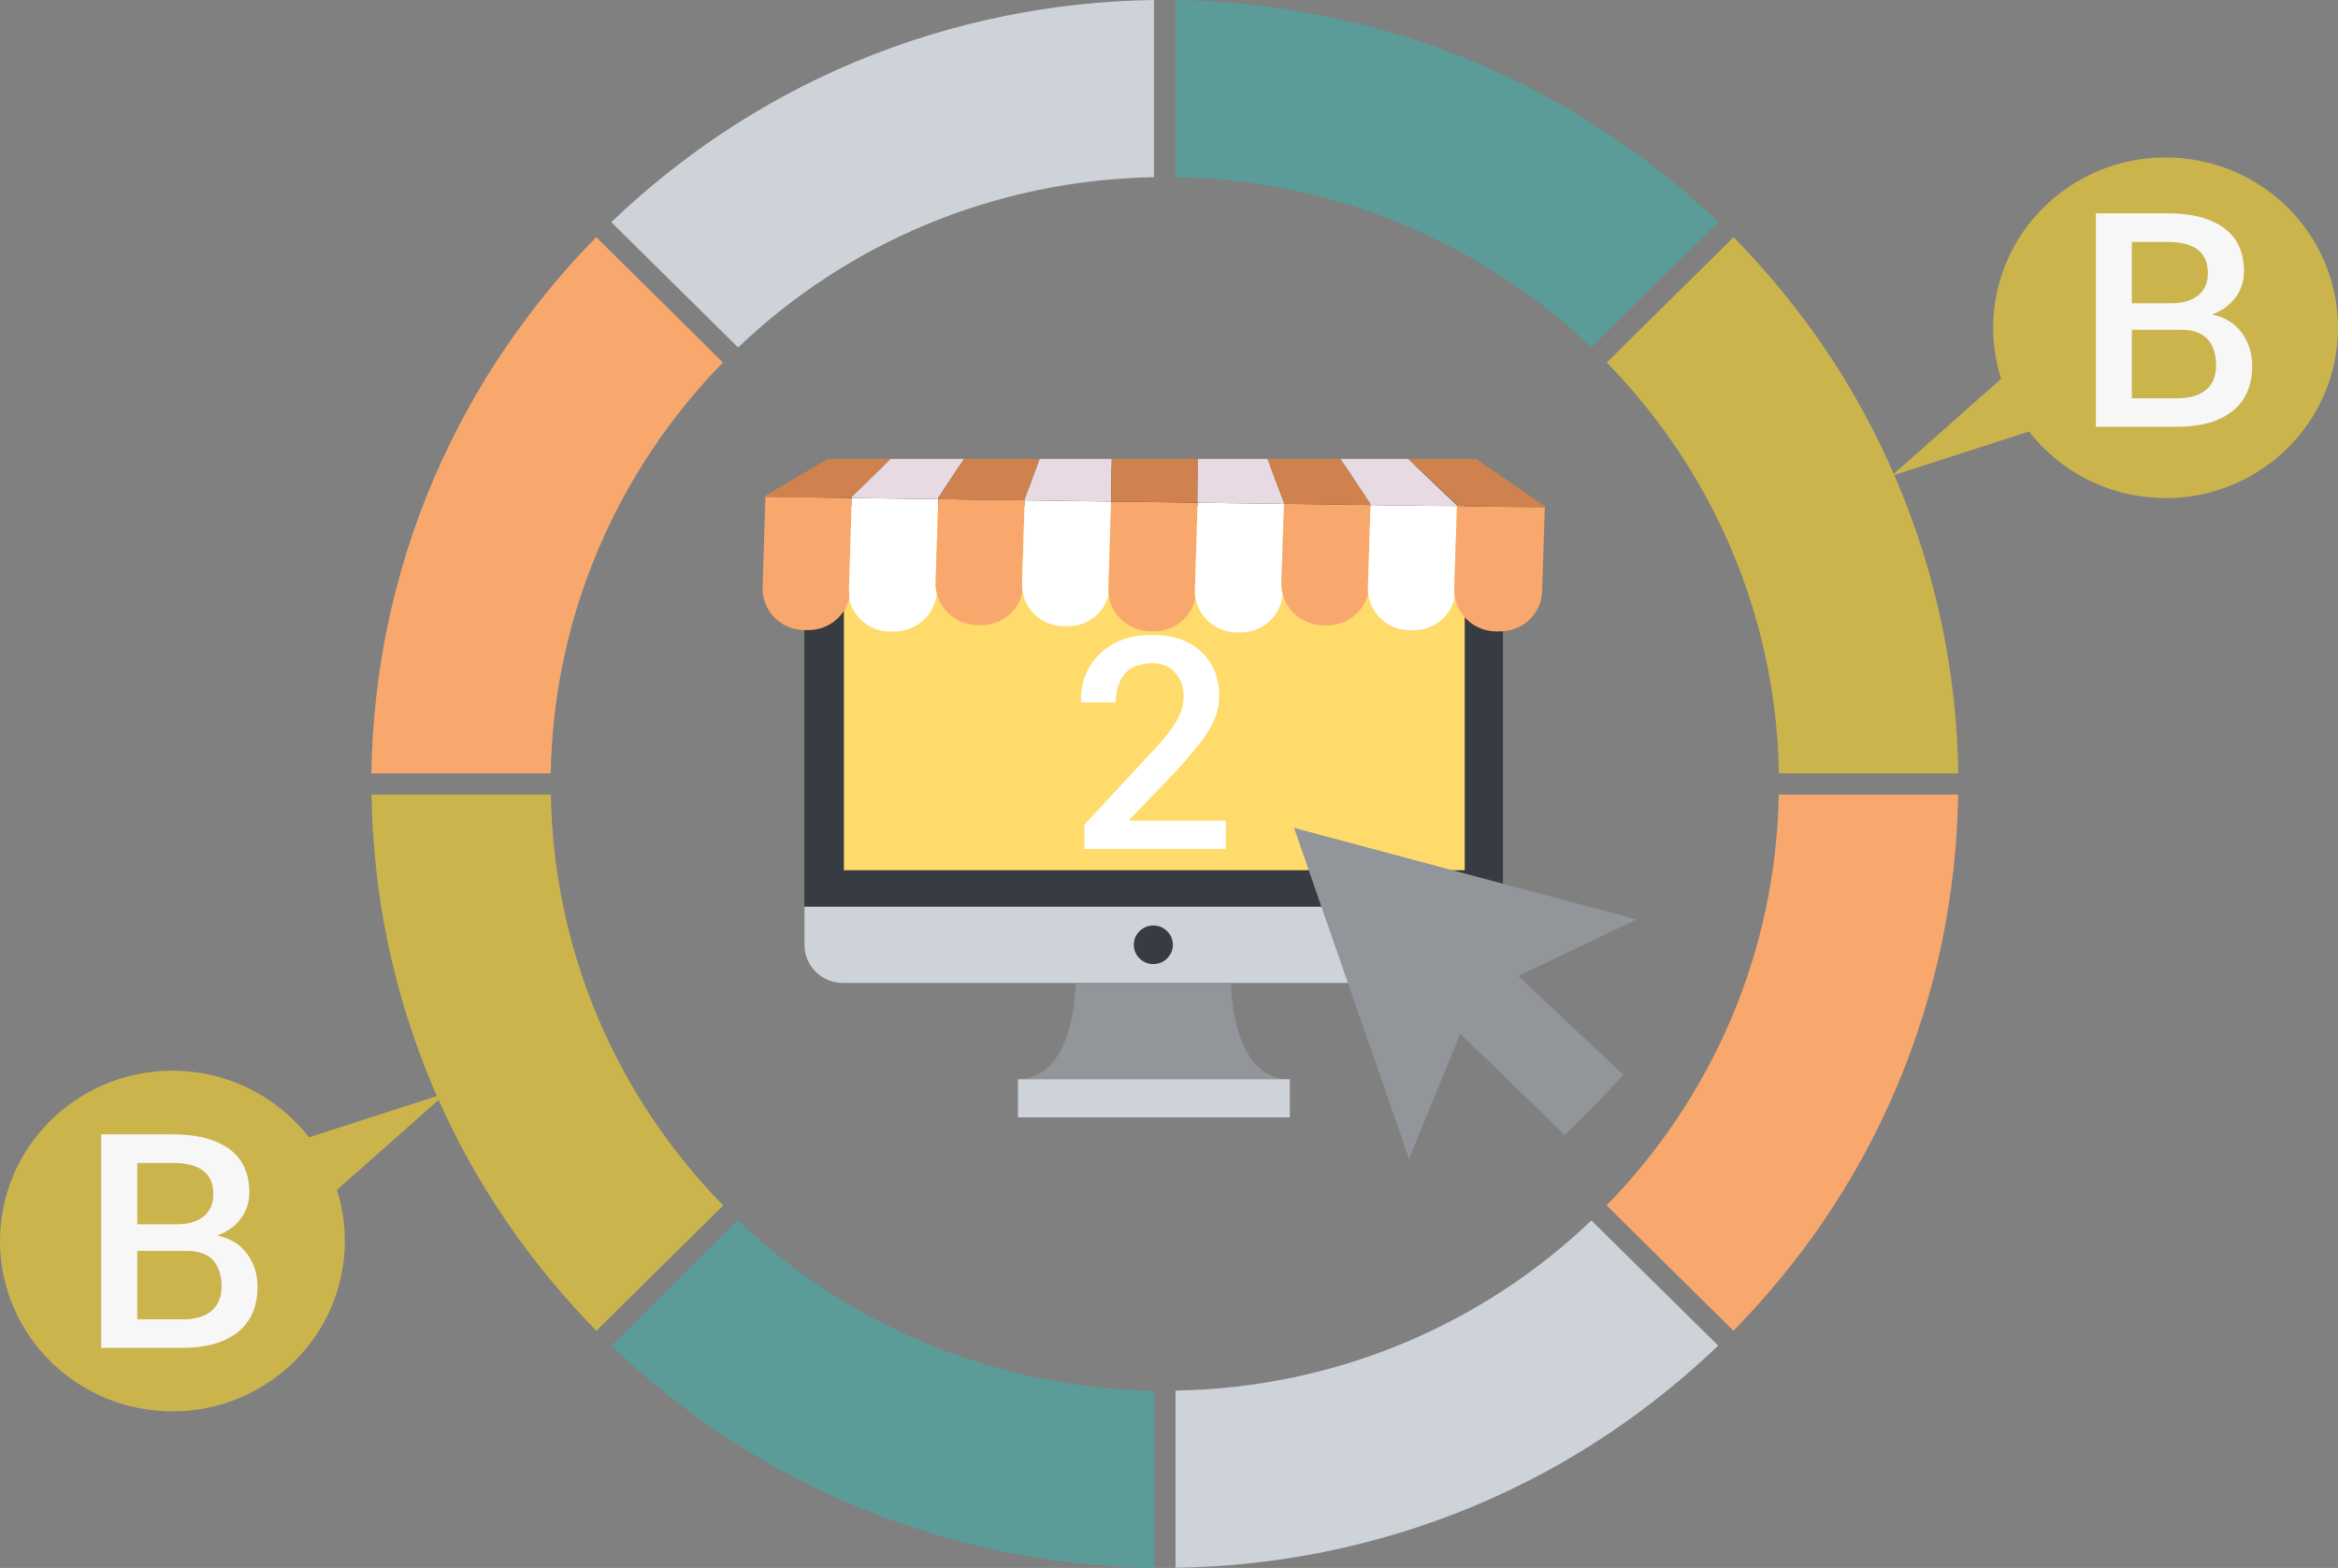 <?xml version="1.0" encoding="UTF-8" standalone="no"?>
<svg
   xmlns:dc="http://purl.org/dc/elements/1.1/"
   xmlns:cc="http://creativecommons.org/ns#"
   xmlns:rdf="http://www.w3.org/1999/02/22-rdf-syntax-ns#"
   xmlns:svg="http://www.w3.org/2000/svg"
   xmlns="http://www.w3.org/2000/svg"
   xmlns:sodipodi="http://sodipodi.sourceforge.net/DTD/sodipodi-0.dtd"
   xmlns:inkscape="http://www.inkscape.org/namespaces/inkscape"
   width="525.124"
   height="352.234"
   viewBox="0 0 525.124 352.234"
   version="1.1"
   id="svg3959"
   sodipodi:docname="b2b.svg"
   inkscape:version="0.92.3 (2405546, 2018-03-11)">
  <rect x="0" y="0" width="525.124" height="352.234" fill="#808080" stroke="none"/>
  <defs
     id="defs3963" />
  <sodipodi:namedview
     pagecolor="#ffffff"
     bordercolor="#666666"
     borderopacity="1"
     objecttolerance="10"
     gridtolerance="10"
     guidetolerance="10"
     inkscape:pageopacity="0"
     inkscape:pageshadow="2"
     inkscape:window-width="1600"
     inkscape:window-height="837"
     id="namedview3961"
     showgrid="false"
     fit-margin-top="0"
     fit-margin-left="0"
     fit-margin-right="0"
     fit-margin-bottom="0"
     inkscape:zoom="0.45014485"
     inkscape:cx="614.72106"
     inkscape:cy="-42.660956"
     inkscape:window-x="-8"
     inkscape:window-y="-8"
     inkscape:window-maximized="1"
     inkscape:current-layer="svg3959" />
  <style
     type="text/css"
     id="style3883">.st0{fill:#F9A86D;} .st1{opacity:0.6;fill:#43ADA8;enable-background:new ;} .st2{fill:#CCB44D;} .st3{fill:#CED3DA;} .st4{fill:#F7F7F8;} .st5{fill:#929599;} .st6{fill:#363C41;} .st7{fill:#FFDB6C;} .st8{fill:#FFFFFF;} .st9{fill:none;} .st10{fill:#CF824D;} .st11{fill:#E7DAE2;}</style>
  <path
     class="st0"
     d="m 149.194,68.387 -15.281,-15.101 c -7.372,7.484 -14.108,15.664 -20.04,24.341 -6.434,9.405 -11.963,19.473 -16.454,29.938 -4.558,10.631 -8.043,21.791 -10.388,33.117 -2.245,10.829 -3.452,21.924 -3.619,33.051 h 40.28 c 0.637,-35.833 15.248,-68.288 38.672,-92.298 z"
     id="path3885"
     inkscape:connector-curvature="0"
     style="fill:#f9a86d;stroke-width:0.333" />
  <path
     class="st1"
     d="M 361.286,30.104 C 351.769,23.745 341.582,18.281 330.992,13.843 320.235,9.339 308.942,5.895 297.481,3.577 286.523,1.358 275.296,0.166 264.037,0 v 39.807 c 36.259,0.629 69.134,15.068 93.396,38.217 l 13.203,-13.048 15.281,-15.101 c -7.574,-7.286 -15.851,-13.942 -24.631,-19.771 z"
     id="path3887"
     inkscape:connector-curvature="0"
     style="opacity:0.6;fill:#43ada8;stroke-width:0.333;enable-background:new" />
  <path
     class="st2"
     d="m 436.217,140.682 c -2.346,-11.326 -5.831,-22.453 -10.388,-33.117 -4.457,-10.432 -9.986,-20.533 -16.421,-29.938 -5.931,-8.644 -12.667,-16.824 -20.04,-24.341 l -15.281,15.101 -13.203,13.048 c 23.424,23.977 38.035,56.465 38.672,92.298 h 40.28 c -0.168,-11.127 -1.374,-22.255 -3.619,-33.051 z"
     id="path3889"
     inkscape:connector-curvature="0"
     style="fill:#ccb44d;stroke-width:0.333" />
  <path
     class="st3"
     d="m 225.733,3.577 c -11.461,2.318 -22.721,5.762 -33.511,10.266 -10.556,4.405 -20.743,9.869 -30.294,16.261 -8.746,5.862 -17.024,12.518 -24.631,19.804 l 15.281,15.101 13.203,13.048 C 190.044,54.875 222.918,40.436 259.178,39.807 V 0 C 247.951,0.166 236.692,1.358 225.733,3.577 Z"
     id="path3891"
     inkscape:connector-curvature="0"
     style="fill:#ced3da;stroke-width:0.333" />
  <path
     class="st2"
     d="M 123.725,178.502 H 83.445 c 0.168,11.127 1.374,22.255 3.619,33.051 2.346,11.326 5.831,22.453 10.388,33.117 4.457,10.432 9.986,20.533 16.454,29.938 5.931,8.644 12.667,16.824 20.04,24.341 l 15.281,-15.101 13.203,-13.048 c -23.491,-24.01 -38.102,-56.465 -38.705,-92.298 z"
     id="path3893"
     inkscape:connector-curvature="0"
     style="fill:#ccb44d;stroke-width:0.333" />
  <path
     class="st3"
     d="m 370.636,287.225 -13.203,-13.048 c -24.262,23.182 -57.137,37.621 -93.396,38.217 v 39.807 c 11.26,-0.166 22.52,-1.358 33.444,-3.577 11.461,-2.318 22.754,-5.762 33.511,-10.266 10.556,-4.405 20.777,-9.869 30.294,-16.261 8.746,-5.862 17.024,-12.518 24.631,-19.804 z"
     id="path3895"
     inkscape:connector-curvature="0"
     style="fill:#ced3da;stroke-width:0.333" />
  <path
     class="st0"
     d="m 418.188,178.502 h -18.666 c -0.637,35.833 -15.248,68.288 -38.672,92.298 l 13.203,13.048 15.281,15.101 c 7.372,-7.518 14.108,-15.664 20.04,-24.341 6.434,-9.405 11.963,-19.473 16.42,-29.938 4.558,-10.631 8.043,-21.791 10.389,-33.117 2.245,-10.829 3.452,-21.924 3.619,-33.051 z"
     id="path3897"
     inkscape:connector-curvature="0"
     style="fill:#f9a86d;stroke-width:0.333" />
  <path
     class="st1"
     d="m 165.815,274.177 -13.203,13.048 -15.281,15.101 c 7.607,7.286 15.851,13.975 24.631,19.804 9.517,6.359 19.705,11.823 30.294,16.261 10.757,4.504 22.05,7.948 33.511,10.266 10.958,2.219 22.184,3.411 33.444,3.577 v -39.807 c -36.259,-0.629 -69.134,-15.068 -93.396,-38.25 z"
     id="path3899"
     inkscape:connector-curvature="0"
     style="opacity:0.6;fill:#43ada8;stroke-width:0.333;enable-background:new" />
  <path
     class="st2"
     d="m 455.721,96.934 c 6.736,8.644 17.124,14.406 29.021,14.936 21.347,0.894 39.409,-15.466 40.347,-36.594 0.905,-21.096 -15.65,-38.946 -37.03,-39.873 -21.347,-0.894 -39.409,15.466 -40.347,36.594 -0.201,4.57 0.436,8.975 1.743,13.114 l -24.597,21.791 z M 69.404,255.499 C 62.668,246.856 52.279,241.093 40.383,240.563 19.036,239.669 0.974,256.029 0.035,277.158 -0.869,298.253 15.685,316.104 37.065,317.031 c 21.347,0.894 39.409,-15.466 40.348,-36.594 0.201,-4.57 -0.436,-8.975 -1.743,-13.114 l 24.597,-21.791 z"
     id="path3901"
     inkscape:connector-curvature="0"
     style="fill:#ccb44d;stroke-width:0.333" />
  <path
     class="st4"
     d="m 22.722,302.824 v -47.987 h 16.152 c 5.395,0 9.584,1.093 12.6,3.279 3.016,2.186 4.524,5.464 4.524,9.803 0,2.186 -0.637,4.107 -1.91,5.829 -1.273,1.722 -3.016,2.981 -5.261,3.808 2.882,0.629 5.127,2.02 6.669,4.107 1.542,2.119 2.346,4.57 2.346,7.352 0,4.504 -1.474,7.915 -4.457,10.266 -2.982,2.351 -7.104,3.51 -12.332,3.51 H 22.722 Z m 8.11,-27.785 h 8.947 c 2.513,0 4.491,-0.596 5.965,-1.755 1.441,-1.159 2.178,-2.848 2.178,-5.001 0,-2.384 -0.771,-4.14 -2.312,-5.299 -1.542,-1.159 -3.787,-1.722 -6.736,-1.722 h -8.043 z m 0,5.961 v 15.399 h 10.187 c 2.815,0 4.96,-0.629 6.468,-1.888 1.508,-1.258 2.279,-3.08 2.279,-5.464 0,-2.55 -0.637,-4.504 -1.91,-5.928 -1.273,-1.391 -3.251,-2.119 -5.931,-2.119 z M 470.734,95.907 V 47.921 h 16.152 c 5.395,0 9.584,1.093 12.6,3.279 3.016,2.186 4.524,5.464 4.524,9.803 0,2.186 -0.637,4.107 -1.91,5.829 -1.273,1.722 -3.016,2.981 -5.261,3.808 2.882,0.629 5.127,2.02 6.669,4.107 1.542,2.12 2.346,4.57 2.346,7.352 0,4.504 -1.474,7.915 -4.457,10.266 -2.982,2.351 -7.104,3.51 -12.332,3.51 h -18.331 z m 8.076,-27.785 h 8.948 c 2.513,0 4.491,-0.596 5.965,-1.755 1.441,-1.159 2.178,-2.848 2.178,-5.001 0,-2.384 -0.771,-4.14 -2.312,-5.299 -1.541,-1.159 -3.787,-1.722 -6.736,-1.722 h -8.043 z m 0,5.961 v 15.399 h 10.187 c 2.815,0 4.96,-0.629 6.468,-1.888 1.508,-1.258 2.279,-3.08 2.279,-5.464 0,-2.55 -0.637,-4.504 -1.91,-5.928 -1.273,-1.391 -3.251,-2.12 -5.931,-2.12 z"
     id="path3903"
     inkscape:connector-curvature="0"
     style="fill:#f7f7f8;stroke-width:0.333" />
  <path
     class="st5"
     d="m 289.572,242.451 h -61.057 c 13.069,0 13.069,-21.46 13.069,-21.46 h 34.919 c 0,-0.033 0,21.46 13.069,21.46 z"
     id="path3905"
     inkscape:connector-curvature="0"
     style="fill:#929599;stroke-width:0.333" />
  <path
     class="st6"
     d="M 328.914,104.65 H 189.34 c -4.826,0 -8.679,3.808 -8.679,8.577 v 90.476 h 156.9 v -90.476 c 0,-4.769 -3.988,-8.577 -8.646,-8.577 z"
     id="path3907"
     inkscape:connector-curvature="0"
     style="fill:#363c41;stroke-width:0.333" />
  <path
     class="st7"
     d="m 189.541,113.691 h 139.44 v 81.799 H 189.541 Z"
     id="path3909"
     inkscape:connector-curvature="0"
     style="fill:#ffdb6c;stroke-width:0.333" />
  <path
     class="st3"
     d="m 180.694,212.248 c 0,4.769 3.854,8.577 8.679,8.577 h 139.44 c 4.826,0 8.679,-3.808 8.679,-8.577 v -8.544 H 180.694 Z m 47.955,30.203 h 61.057 v 8.577 h -61.057 z"
     id="path3911"
     inkscape:connector-curvature="0"
     style="fill:#ced3da;stroke-width:0.333" />
  <path
     class="st6"
     d="m 259.044,207.91 c 2.413,0 4.39,1.954 4.39,4.338 0,2.384 -1.977,4.338 -4.39,4.338 -2.413,0 -4.39,-1.954 -4.39,-4.338 0,-2.384 1.977,-4.338 4.39,-4.338 z"
     id="path3913"
     inkscape:connector-curvature="0"
     style="fill:#363c41;stroke-width:0.333" />
  <path
     class="st8"
     d="m 275.397,190.722 h -31.836 v -5.464 l 15.583,-16.79 c 2.547,-2.749 4.289,-5.001 5.261,-6.789 0.972,-1.755 1.441,-3.51 1.441,-5.199 0,-2.119 -0.637,-3.908 -1.877,-5.332 -1.24,-1.424 -2.949,-2.153 -5.06,-2.153 -2.815,0 -4.893,0.795 -6.267,2.351 -1.374,1.556 -2.044,3.709 -2.044,6.425 h -7.741 l -0.067,-0.199 c -0.101,-4.206 1.273,-7.749 4.189,-10.631 2.882,-2.881 6.87,-4.305 11.896,-4.305 4.591,0 8.244,1.258 10.925,3.775 2.681,2.517 4.021,5.795 4.021,9.869 0,2.716 -0.771,5.299 -2.312,7.783 -1.542,2.484 -3.954,5.464 -7.205,9.008 l -10.657,11.094 0.101,0.199 h 21.581 v 6.359 z"
     id="path3915"
     inkscape:connector-curvature="0"
     style="fill:#ffffff;stroke-width:0.333" />
  <path
     class="st9"
     d="m 210.72,112.135 0.033,-0.232 -0.033,-0.033 z m -19.973,21.427 -0.101,0.596 c 0.033,0.132 0.067,0.232 0.067,0.364 l 0.101,-0.364 c -0.034,-0.232 -0.034,-0.431 -0.067,-0.596 z m 19.369,-2.55 0.603,-18.877 z m 58.808,-18.159 0.003,-0.199 0.067,8.7e-4 -0.003,0.199 z m 38.877,0.342 -4.256,-6.425 z"
     id="path3917"
     inkscape:connector-curvature="0"
     style="fill:none;stroke-width:0.333" />
  <path
     class="st0"
     d="m 190.748,133.562 c -0.034,-0.166 -0.034,-0.331 -0.034,-0.497 l -0.033,-0.695 0.637,-20.5 -19.403,-0.265 -0.637,20.5 c -0.067,5.133 4.088,9.372 9.283,9.438 h 0.905 c 4.491,0.066 8.244,-2.981 9.283,-7.087 -0.034,-0.132 -0.067,-0.232 -0.067,-0.364 z"
     id="path3919"
     inkscape:connector-curvature="0"
     style="fill:#f9a86d;stroke-width:0.333" />
  <path
     class="st8"
     d="m 210.72,112.135 -19.403,-0.265 -0.637,20.5 c 0,0.232 0,0.464 0.033,0.695 l 0.033,0.497 0.067,0.596 -0.101,0.364 c 0.905,4.14 4.591,7.286 9.082,7.352 h 0.905 c 4.96,0.066 9.249,-3.676 9.685,-8.478 -0.201,-0.762 -0.268,-1.556 -0.268,-2.351 z m -20.04,20.235 c 0,0.232 0,0.464 0.033,0.695 -0.033,-0.232 -0.033,-0.464 -0.033,-0.695 z"
     id="path3921"
     inkscape:connector-curvature="0"
     style="fill:#ffffff;stroke-width:0.333" />
  <path
     class="st0"
     d="m 230.157,112.4 -19.403,-0.265 -0.603,18.844 c 0,0.828 0.101,1.59 0.268,2.351 1.005,4.007 4.625,7.021 9.015,7.087 h 0.905 c 4.591,0.066 8.478,-3.146 9.35,-7.451 -0.101,-0.563 -0.168,-1.159 -0.134,-1.755 z"
     id="path3923"
     inkscape:connector-curvature="0"
     style="fill:#f9a86d;stroke-width:0.333" />
  <path
     class="st8"
     d="m 249.56,112.665 -19.403,-0.265 -0.603,18.844 c 0,0.596 0.034,1.192 0.134,1.755 0.771,4.305 4.558,7.617 9.149,7.683 h 0.905 c 4.457,0.066 8.244,-2.947 9.283,-7.087 -0.034,-0.397 -0.067,-0.828 -0.067,-1.258 z"
     id="path3925"
     inkscape:connector-curvature="0"
     style="fill:#ffffff;stroke-width:0.333" />
  <path
     class="st0"
     d="m 268.963,112.93 -19.403,-0.265 -0.603,19.705 c 0,0.431 0.033,0.861 0.067,1.258 0.57,4.57 4.457,8.114 9.216,8.18 h 0.905 c 4.591,0.066 8.478,-3.146 9.35,-7.451 -0.101,-0.563 -0.168,-1.159 -0.134,-1.755 z"
     id="path3927"
     inkscape:connector-curvature="0"
     style="fill:#f9a86d;stroke-width:0.333" />
  <path
     class="st8"
     d="m 288.399,113.195 -19.403,-0.265 -0.603,19.705 c 0,0.596 0.033,1.192 0.134,1.755 0.771,4.305 4.558,7.617 9.149,7.683 h 0.905 c 5.027,0.066 9.182,-3.775 9.517,-8.644 -0.201,-0.762 -0.302,-1.59 -0.302,-2.418 z"
     id="path3929"
     inkscape:connector-curvature="0"
     style="fill:#ffffff;stroke-width:0.333" />
  <path
     class="st0"
     d="m 307.802,113.459 -19.403,-0.265 -0.603,17.85 c 0,0.828 0.101,1.656 0.302,2.418 1.005,3.974 4.658,6.955 9.015,7.021 h 0.905 c 4.457,0.066 8.244,-2.947 9.283,-7.087 -0.067,-0.431 -0.067,-0.828 -0.067,-1.258 z"
     id="path3931"
     inkscape:connector-curvature="0"
     style="fill:#f9a86d;stroke-width:0.333" />
  <path
     class="st8"
     d="m 327.239,113.724 -19.403,-0.265 -0.603,18.678 c 0,0.431 0.034,0.861 0.067,1.258 0.57,4.57 4.457,8.114 9.216,8.18 h 0.905 c 4.591,0.066 8.478,-3.146 9.35,-7.451 -0.101,-0.563 -0.168,-1.159 -0.134,-1.755 z"
     id="path3933"
     inkscape:connector-curvature="0"
     style="fill:#ffffff;stroke-width:0.333" />
  <path
     class="st0"
     d="m 327.239,113.724 -0.603,18.678 c 0,0.596 0.033,1.192 0.134,1.755 0.771,4.305 4.558,7.617 9.149,7.683 h 0.905 c 5.194,0.066 9.484,-4.04 9.551,-9.173 l 0.603,-18.678 z"
     id="path3935"
     inkscape:connector-curvature="0"
     style="fill:#f9a86d;stroke-width:0.333" />
  <path
     class="st9"
     d="m 249.56,112.367 0.134,-9.273 -0.134,9.306 z m 51.54,-9.273 h -0.033 l 2.48,3.676 z m 26.139,10.333 -10.891,-10.333 h -0.067 l 10.958,10.432 z m -19.437,-0.232 -4.256,-6.425 z m -38.876,-0.343 0.003,-0.199 0.067,8.6e-4 -0.003,0.199 z m -52.409,-9.757 -5.797,8.776 5.831,-8.776 z"
     id="path3937"
     inkscape:connector-curvature="0"
     style="fill:none;stroke-width:0.333" />
  <path
     class="st10"
     d="M 200.064,103.094 H 185.989 l -14.108,8.246 v 0.265 l 19.437,0.265 v -0.265 z"
     id="path3939"
     inkscape:connector-curvature="0"
     style="fill:#cf824d;stroke-width:0.333" />
  <path
     class="st11"
     d="m 200.064,103.094 -8.746,8.511 v 0.265 l 19.403,0.265 v -0.265 l 5.797,-8.776 z"
     id="path3941"
     inkscape:connector-curvature="0"
     style="fill:#e7dae2;stroke-width:0.333" />
  <path
     class="st10"
     d="m 233.542,103.094 h -16.99 l -5.831,8.776 0.033,0.033 -0.033,0.232 19.436,0.265 v -0.298 z"
     id="path3943"
     inkscape:connector-curvature="0"
     style="fill:#cf824d;stroke-width:0.333" />
  <path
     class="st11"
     d="m 249.694,103.094 h -16.152 l -3.385,9.008 v 0.298 l 19.403,0.265 v -0.265 z"
     id="path3945"
     inkscape:connector-curvature="0"
     style="fill:#e7dae2;stroke-width:0.333" />
  <path
     class="st10"
     d="m 268.929,112.863 v -0.232 l 0.134,-9.538 h -19.369 l -0.134,9.273 v 0.298 l 19.403,0.265 v -0.066 z"
     id="path3947"
     inkscape:connector-curvature="0"
     style="fill:#cf824d;stroke-width:0.333" />
  <path
     class="st11"
     d="m 284.68,103.094 h -15.616 l -0.134,9.538 h 0.067 l -0.033,0.232 v 0.066 l 19.436,0.265 v -0.265 z"
     id="path3949"
     inkscape:connector-curvature="0"
     style="fill:#e7dae2;stroke-width:0.333" />
  <path
     class="st10"
     d="m 303.546,106.77 -2.48,-3.676 h -16.387 l 3.72,9.836 v 0.265 l 19.403,0.265 v -0.265 z"
     id="path3951"
     inkscape:connector-curvature="0"
     style="fill:#cf824d;stroke-width:0.333" />
  <path
     class="st11"
     d="m 316.281,103.094 h -15.181 l 2.446,3.676 4.256,6.425 v 0.265 l 19.437,0.265 v -0.199 z"
     id="path3953"
     inkscape:connector-curvature="0"
     style="fill:#e7dae2;stroke-width:0.333" />
  <path
     class="st10"
     d="m 331.528,103.094 h -15.181 l 10.891,10.333 v 0.298 l 19.738,0.265 v -0.265 z"
     id="path3955"
     inkscape:connector-curvature="0"
     style="fill:#cf824d;stroke-width:0.333" />
  <path
     class="st5"
     d="m 367.586,206.552 -76.942,-20.566 25.837,74.381 11.494,-28.15 23.525,22.785 6.501,-6.491 6.635,-7.054 -23.625,-22.189 z"
     id="path3957"
     inkscape:connector-curvature="0"
     style="fill:#929599;stroke-width:0.333" />
</svg>
